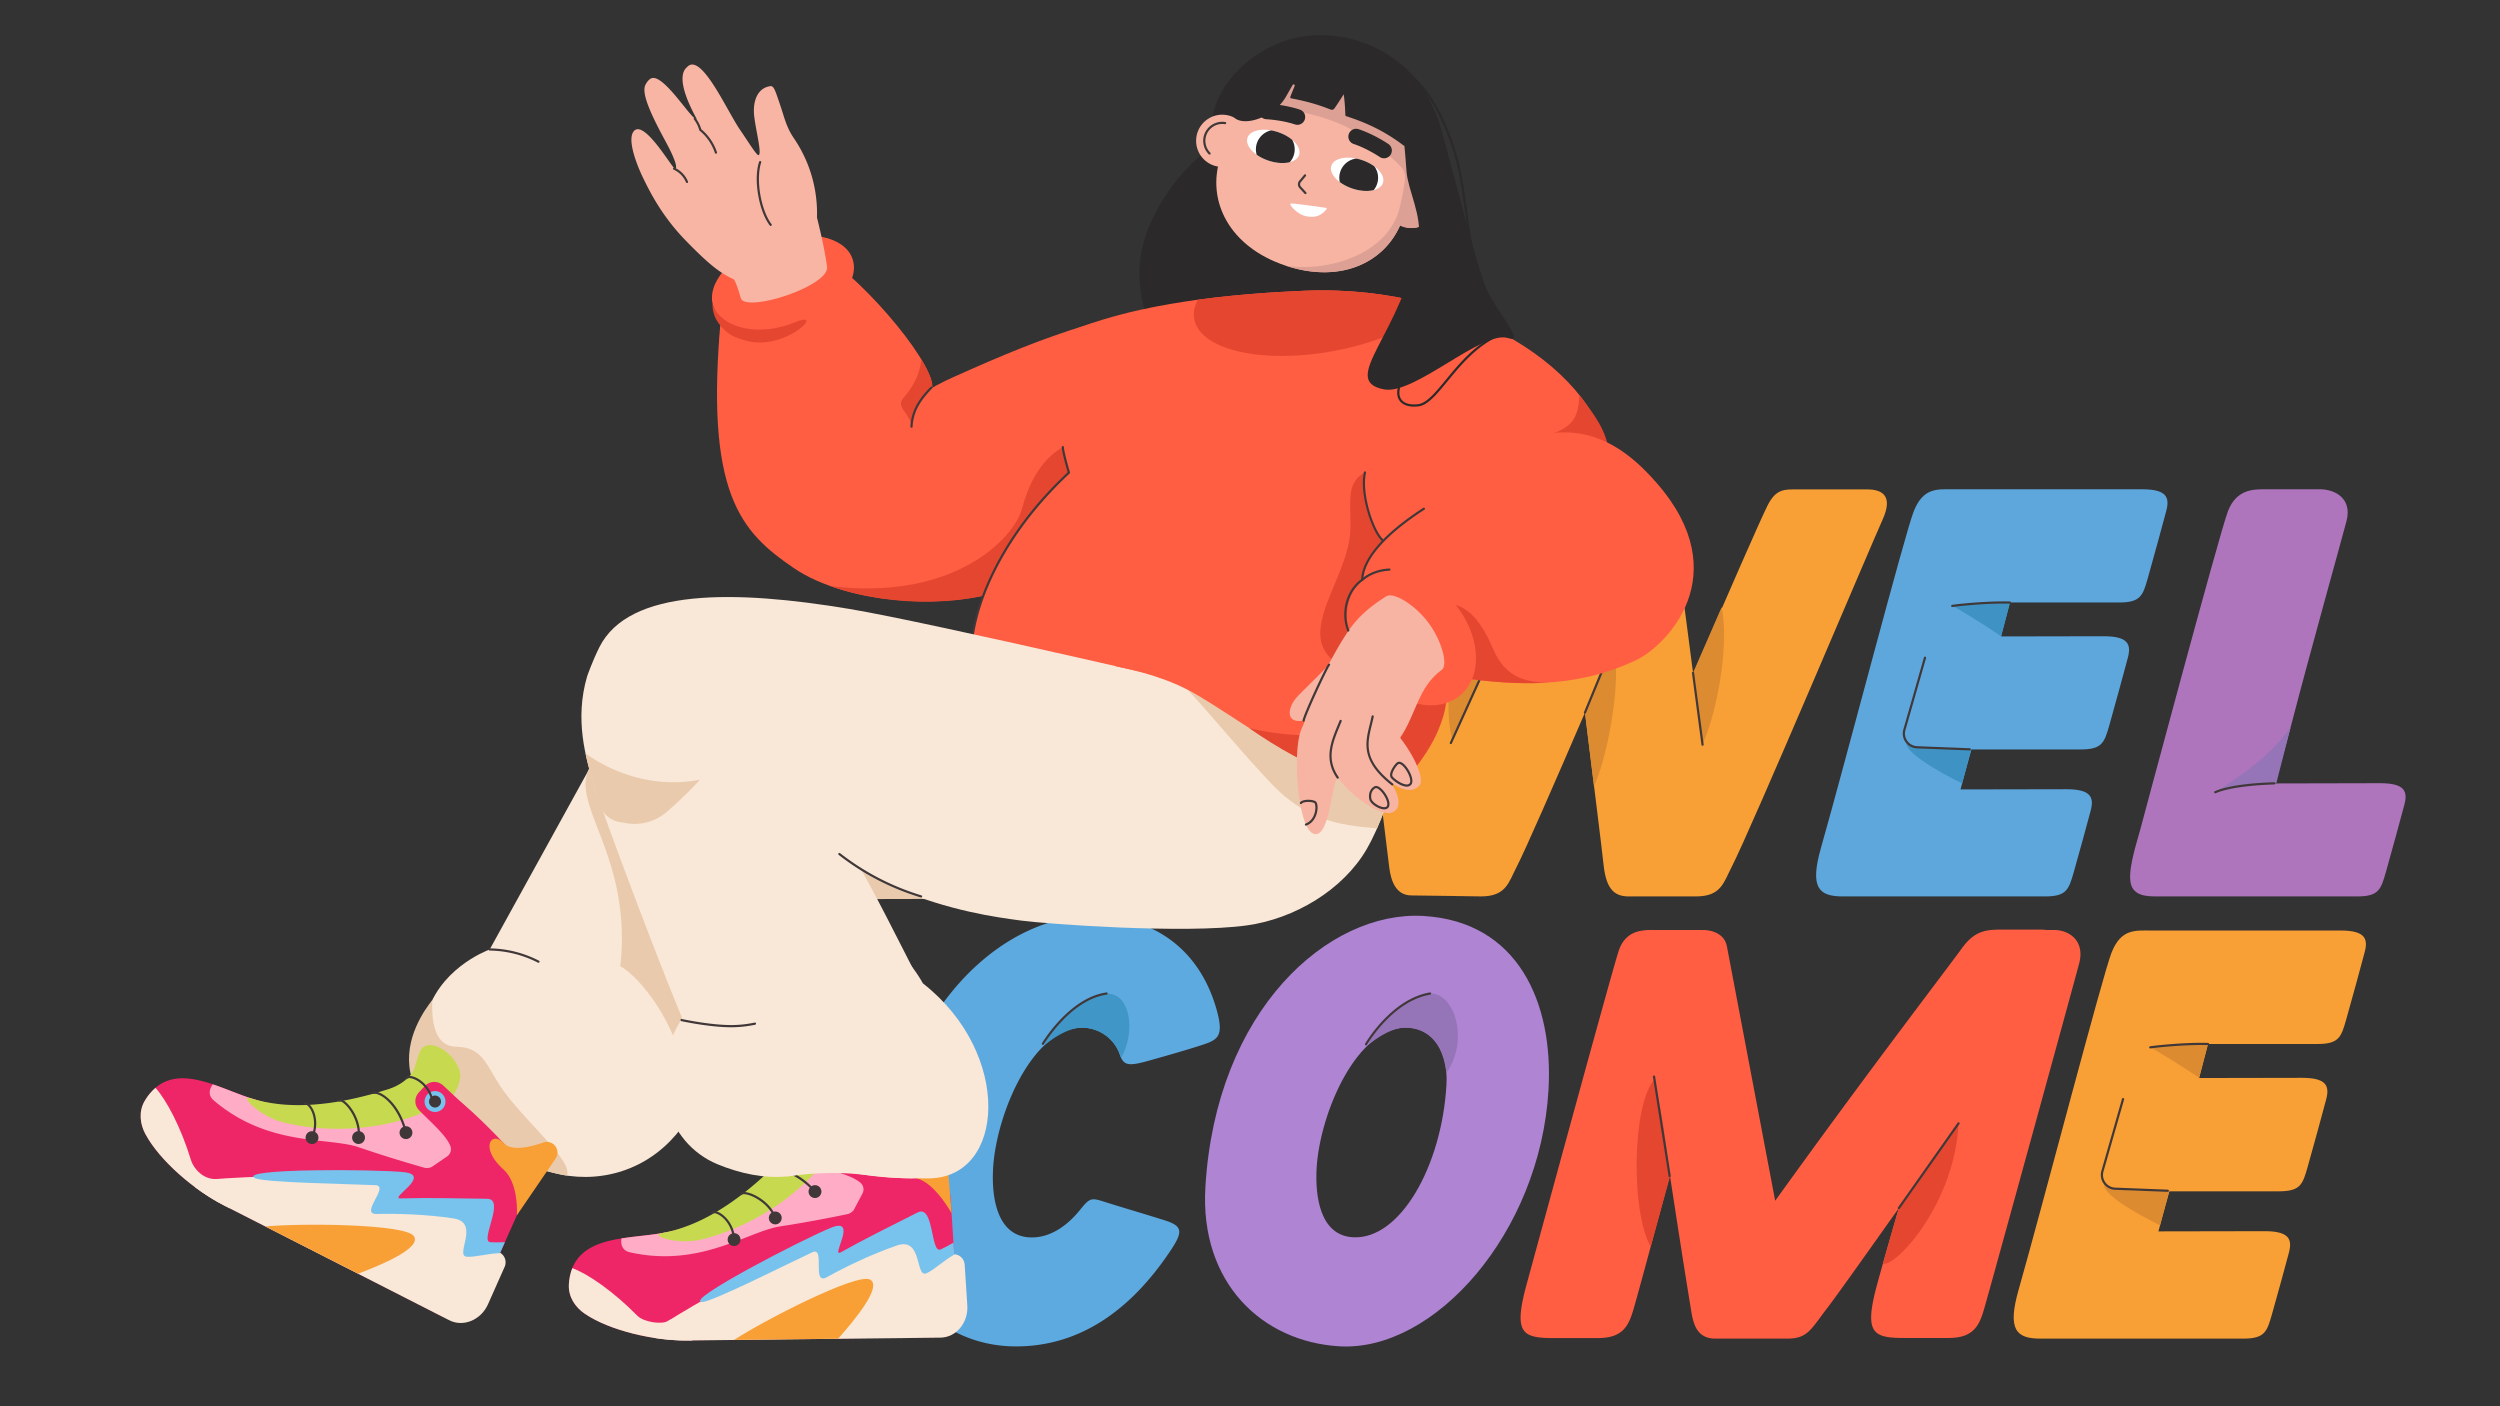 <svg xmlns="http://www.w3.org/2000/svg" viewBox="0 0 1920 1080" width="1920" height="1080"><rect x="0" y="0" width="1920" height="1080" fill="#333333" stroke="none"/><g transform="translate(677.0 375.0) rotate(0.0 585.0 329.5) scale(1.001 1.001)"><svg width="1169.313" height="658.453" viewBox="0 0 1169.313 658.453"><path d="M415.755 328.132c-72.693-4.24-159.325 71.944-167.282 208.267-4.263 73.125 43.386 118.438 102.951 121.912 72.693 4.238 153.916-87.018 160.311-196.704 3.909-66.843-23.285-129.235-95.98-133.475zm-54.09 246.509c-25.659-1.494-29.036-32.34-27.825-53.102 2.479-42.517 31.42-109.971 70.523-107.69 18.693 1.089 30.604 17.597 29.065 43.989-3.629 62.301-35.601 118.912-71.763 116.803z" fill="#ae84d3"/><path d="M373.001 427.431c4.055-13.133 31.576-40.666 49.213-39.774s28.595 35.891 11.177 60.889c-3.631-31.588-23.01-34.317-30.409-34.751-13.509-.79-29.981 13.636-29.981 13.636z" fill="#9574b7"/><path d="M1119.321 339.296H973.937c-12.014 0-22.828-1.438-30.14 16.768-6.786 16.89-53.003 194.313-71.381 258.886-8.639 30.35-2.137 37.453 16.655 37.453h155.773c16.426 0 18.157-5.388 21.902-18.512 4.641-16.26 10.301-37.121 13.051-47.406 2.829-10.574-.103-16.514-18.649-16.514-22.997 0-74.888.155-81.458.155 1.583-6.246 5.012-18.59 8.349-30.745h84.182c16.426 0 18.158-5.388 21.902-18.51 4.639-16.262 11.529-41.755 14.272-52.04 2.829-10.574-.101-16.516-18.649-16.516-2.067 0-75.659.149-78.866.153 2.309-8.838 4.618-17.645 6.838-26.106h84.063c16.426 0 18.157-5.388 21.902-18.512 4.639-16.26 11.529-41.755 14.272-52.04 2.844-10.574-.086-16.514-18.634-16.514z" fill="#f8a036"/><path d="M1017.727 426.362c-17.731.909-33.67.947-44.268 2.588 16.017 8.83 37.469 23.365 37.469 23.365 5.927-22.633 6.799-25.953 6.799-25.953zm-29.536 112.41-7.273 26.721s-47.544-22.819-42.561-32.568c1.792 8.106 49.834 5.847 49.834 5.847z" fill="#dd8b31"/><path d="M113.449 574.714c-25.657-1.497-29.036-32.342-27.825-53.102 2.481-42.517 31.423-109.971 70.523-107.692a30.392 30.392 0 0 1 26.601 20.399c3.018 8.83 6.788 9.235 22.865 4.702 13.353-3.757 26.446-7.451 39.575-11.668 12.449-3.988 17.377-6.46 12.474-25.239-10.648-40.777-40.074-70.991-90.114-73.91C94.855 323.965 8.223 400.147.266 536.472c-4.265 73.123 43.283 121.91 102.949 121.91 48.463 0 88.086-27.252 119.328-74.721 8.847-13.443 8.255-17.744-5.331-22.038-14.296-4.527-28.499-8.637-43.067-13.2-12.952-4.057-13.567-5.084-21.713 5.071-9.739 12.144-23.315 22.133-38.983 21.22z" fill="#5daae0"/><path d="M124.785 427.504c4.057-13.135 31.578-40.668 49.213-39.776s20.664 30.564 9.812 49.267a31.406 31.406 0 0 0-29.044-23.13c-13.509-.787-29.981 13.639-29.981 13.639z" fill="#3f96c7"/><path d="M899.59 338.878h-6.049a26.472 26.472 0 0 0-3.763-.273H862.52c-13.189 0-22.727-.573-33.412 14.063-13.828 18.949-72.972 95.919-143.453 193.975l-37.056-195.249-.015-.078v-.025c-1.845-9-10.354-12.413-18.959-12.413h-36.441c-8.761 0-22.574-.42-27.915 16.974-6.769 22.001-50.885 183.72-70.275 254.707-10.297 37.694-3.644 41.426 20.586 41.426h34.12c19.438 0 23.678-9.827 27.376-22.555 4.219-14.516 20.796-76.076 27.791-102.451 0 0 10.043 66.01 15.826 100.866 1.614 9.726 2.886 24.557 19.018 24.557h55.425c15.574 0 18.067-7.411 30.495-23.495 5.577-7.216 27.928-38.536 54.884-76.639-6.471 22.211-12.258 42.461-16.56 58.215-10.297 37.694-3.644 41.426 20.586 41.426h34.122c19.438 0 23.678-9.825 27.376-22.555 4.884-16.806 69.744-252.893 72.873-264.939 4.508-17.393-7.827-25.537-19.322-25.537z" fill="#ff5e43"/><path d="M826.34 487.249c-2.938 61.691-48.018 110.278-58.095 107.738l12.262-42.725s28.931-42.88 45.833-65.013zm-221.645 41.864-14.558 52.743c-15.322-26.559-14.272-108.324 2.651-128.032 8.003 30.728 11.907 75.289 11.907 75.289z" fill="#e54630"/><path d="M967.137.76H822.094c-11.986 0-22.774-1.434-30.069 16.729-6.77 16.85-52.879 193.858-71.214 258.279-8.619 30.279-2.132 37.365 16.616 37.365h155.408c16.387 0 18.115-5.375 21.851-18.469 4.63-16.222 10.277-37.034 13.02-47.295 2.823-10.549-.103-16.475-18.605-16.475-22.944 0-74.713.155-81.267.155 1.579-6.232 5-18.546 8.33-30.673h83.985c16.387 0 18.115-5.375 21.851-18.467 4.628-16.224 11.502-41.658 14.239-51.918 2.823-10.549-.1-16.477-18.605-16.477-2.062 0-75.481.149-78.681.153 2.303-8.818 4.607-17.604 6.822-26.045h83.866c16.387 0 18.115-5.375 21.851-18.469 4.628-16.222 11.502-41.658 14.239-51.918C988.565 6.686 985.642.76 967.137.76z" fill="#5da7dd"/><path d="M865.781 87.622c-17.69.907-33.592.944-44.164 2.582 15.979 8.809 37.382 23.31 37.382 23.31 5.912-22.579 6.782-25.892 6.782-25.892zm-29.467 112.147-7.256 26.658s-47.433-22.766-42.462-32.492c1.789 8.088 49.718 5.834 49.718 5.834z" fill="#3f93c4"/><path d="M965.787 261.741c-10.924 37.421-13.075 51.392 11.098 51.392h155.411c16.387 0 18.115-5.375 21.851-18.469 4.628-16.222 11.502-41.658 14.239-51.918 2.823-10.549-.1-16.475-18.605-16.475-22.944 0-73.829.182-80.385.182 2.594-10.242 8.943-32.289 12.895-47.548 12.83-49.541 38.598-141.812 41.72-153.832 4.506-17.346-8.929-24.315-20.4-24.315h-42.056c-8.74 0-21.945-.178-28.499 16.752s-67.269 244.231-67.269 244.231z" fill="#ae75bc"/><path d="m1081.031 183.719-10.939 42.734s-32.846 2.469-46.775 6.734c26.493-16.928 41.945-28.654 57.714-49.468z" fill="#9574b7"/><path d="M756.201.867h-53.459c-9.632 0-16.387-.756-22.948 12.354-6.06 12.112-29.898 66.911-57.048 129.269-7.618-59.615-14.93-111.695-17.246-128.216C603.253-1.747 589.768.06 581.028.06h-39.214c-13.169 0-16.446 3.468-20.986 13.161-5.911 12.618-32.735 70.102-61.982 134.672-7.609-60.346-14.819-113.274-17.303-130.092C438.89-.163 422.425.867 413.693.867h-38.475c-11.471 0-20.297 5.616-18.253 23.421 1.91 16.618 27.025 220.129 32.553 266.341 1.313 10.975 5.346 21.746 17.039 21.746 5.987 0 51.721.756 53.348.756 19.392 0 21.225-10.763 27.312-22.502 6.552-12.629 29.041-64.076 52.483-118.5 6.14 49.893 12.206 97.749 14.367 117.38s9.502 23.718 19.673 23.622c9.381-.088 29.073 0 51.156 0 19.392 0 21.222-10.763 27.312-22.502C666.866 262.376 760.931 39.6 767.954 24.288 776.527 5.593 767.661.867 756.201.867z" fill="#f8a036"/><path d="m459.016 146.575-21.359 45.475c-8.74-35.505 5.735-86.649 13.785-102.199 4.715 35.526 7.574 56.724 7.574 56.724zm163.61-4.951 21.966-50.423c6.81 33.904-6.454 88.868-14.482 104.429-4.772-35.52-7.484-54.006-7.484-54.006zm-82.942 29.437 22.081-51.478c6.766 33.922-7.096 93.276-15.146 108.826-4.841-38.238-6.935-57.348-6.935-57.348z" fill="#dd8b31"/><g fill="#403838"><path d="M123.796 427.067a.85.85 0 0 1-.706-1.322l.156-.246c2.443-3.864 7.659-11.48 15.146-19.079 11.179-11.344 22.674-17.947 34.166-19.626a.85.85 0 0 1 .246 1.682c-11.118 1.624-22.288 8.063-33.201 19.137-7.376 7.485-12.514 14.988-14.92 18.794l-.18.28a.844.844 0 0 1-.707.38zm247.958.379a.85.85 0 0 1-.759-1.231c.169-.338 19.879-34.316 49.753-39.418a.851.851 0 0 1 .287 1.676c-29.103 4.97-48.354 38.172-48.521 38.503a.847.847 0 0 1-.76.47zm232.94 101.031a.852.852 0 0 1-.839-.718l-12.014-76.273a.85.85 0 0 1 .708-.972.86.86 0 0 1 .972.708l12.014 76.273a.85.85 0 0 1-.841.982zm175.821 24.642a.85.85 0 0 1-.693-1.34l45.825-65.02a.85.85 0 1 1 1.389.98l-45.825 65.02a.852.852 0 0 1-.696.36zm206.336-13.315-.034-.001-40.366-1.563a11.348 11.348 0 0 1-8.8-4.71 11.35 11.35 0 0 1-1.728-9.83l15.814-55.275a.85.85 0 0 1 1.635.468l-15.814 55.275a9.65 9.65 0 0 0 1.47 8.365 9.653 9.653 0 0 0 7.489 4.008l40.366 1.563a.85.85 0 0 1-.032 1.7zM973.458 429.8a.85.85 0 0 1-.159-1.685c2.13-.408 25.893-3.142 44.452-2.603a.85.85 0 0 1 .825.874c-.015.469-.397.863-.874.825-18.434-.532-41.978 2.169-44.083 2.573a.814.814 0 0 1-.161.016zM834.904 201.133l-.034-.001-40.366-1.563a11.348 11.348 0 0 1-8.8-4.71 11.35 11.35 0 0 1-1.728-9.83l15.814-55.275a.85.85 0 0 1 1.635.468l-15.814 55.275a9.65 9.65 0 0 0 1.47 8.365 9.653 9.653 0 0 0 7.489 4.008l40.366 1.563a.85.85 0 0 1-.032 1.7zM821.512 91.129a.85.85 0 0 1-.159-1.685c2.13-.407 25.892-3.143 44.452-2.603a.85.85 0 0 1 .825.874.84.84 0 0 1-.874.825c-18.437-.532-41.977 2.17-44.083 2.573a.821.821 0 0 1-.161.016zm201.805 142.908a.85.85 0 0 1-.346-1.627c4.893-2.182 17.326-5.977 45.642-6.875.515-.021.862.354.877.823s-.354.861-.822.876c-28.025.889-40.226 4.597-45.003 6.728a.83.83 0 0 1-.348.075zm-393.374-36.485a.85.85 0 0 1-.842-.738l-7.318-55.077a.851.851 0 0 1 1.685-.224l7.318 55.077a.851.851 0 0 1-.843.962zm-90.242-24.573a.849.849 0 0 1-.786-1.173l22.917-55.702a.85.85 0 1 1 1.572.646l-22.917 55.702a.848.848 0 0 1-.786.527zm-102.894 23.309a.848.848 0 0 1-.773-1.201l22.208-48.864a.85.85 0 1 1 1.547.703l-22.208 48.864a.85.85 0 0 1-.774.498z"/></g></svg></g><g transform="translate(108.0 27.0) rotate(0.0 596.5 501.5) scale(0.998 0.998)"><svg width="1195.18" height="1004.511" viewBox="0 0 1195.18 1004.511"><clipPath id="a"><ellipse cx="936.052" cy="107.255" rx="11.575" ry="20.926" transform="matrix(.316 -.949 .949 .316 538.586 961.491)"/></clipPath><clipPath id="b"><ellipse cx="871.511" cy="85.766" rx="11.575" ry="20.926" transform="matrix(.316 -.949 .949 .316 514.822 885.554)"/></clipPath><path d="M333.521 945.939a31.712 31.712 0 0 0-1.343 2.879c-1.362 4.07-2.267 8.583-2.464 12.845-.438 9.468 4.873 17.264 12.124 22.192 19.215 13.058 53.212 20.8 78.855 20.499 62.418-.732 124.702-1.656 187.12-2.388 12.047-.141 21.667-11.106 20.815-24.358l-5.297-82.474a32.297 32.297 0 0 0-22.017-28.57s-83.144-32.139-93.026-14.984c-42.236 49.769-79.888 65.549-107.372 70.314-24.315 4.216-55.963 2.461-67.395 24.045z" fill="#ee2667"/><path d="m618.946 844.134 5.124 62.512s-12.062-22.157-25.615-26.52c-4.994-1.608-18.344-5.45-21.801-6.608-12.676-4.245-6.455-18.148 3.265-14.622 8.429 3.057 22.871-7.332 25.368-16.143 1.075-3.792 5.116-5.906 8.864-4.685a6.979 6.979 0 0 1 4.795 6.066z" fill="#f8a036"/><path d="M554.177 883.342c-8.778-8-32.416-10.798-48.465-19.934-41.723 48.601-77.586 53.768-104.795 58.486-9.711 1.684-20.59 2.418-30.885 4.064-.58 3.842.011 9.21 6.454 10.665 54.009 12.201 90.955-16.123 115.607-19.902 22.487-3.448 43.683-7.749 51.545-9.393a8.638 8.638 0 0 0 5.17-3.307l6.655-12.549c1.43-2.694.968-6.075-1.286-8.13z" fill="#ffadc7"/><path d="M510.782 824.975c-1.449 15.833-14.882 37.015-19.123 41.331-25.678 26.127-48.665 41.154-68.483 49.133-7.938 3.196-15.368 5.261-22.259 6.456-9.853 1.708 12.171 9.586 31.379 4.72 7.585-1.922 15.347-4.396 23.035-7.582 56.61-23.462 82.977-64.605 86.754-81.31 3.348-14.805-29.703-30.228-31.303-12.748z" fill="#c7d94f"/><path d="M424.729 997.559c-.3-6.92-10.669-13.426-18.835-8.094-4.439 2.898-18.566 1.146-23.757-4.126-18.125-18.409-37.87-32.159-49.944-36.515-1.691 4.151-2.483 8.503-2.679 12.764-.438 9.468 5.005 17.405 12.257 22.333 19.215 13.058 53.317 20.882 78.96 20.581l3.957-.046c.16-2.111.149-4.411.041-6.897z" fill="#f9e7d7"/><path d="M420.73 1004.503c62.417-.732 132.377-1.465 194.794-2.197 12.047-.141 21.497-11.446 20.645-24.698l-2.025-31.535c-.345-5.378-5.545-9.093-10.737-7.652-7.215 2.002-15.368 3.979-18.748 5.247-9.272 3.477-4.636-17.384-12.169-22.02s-56.789 22.6-61.425 25.711-1.738-18.178-11.01-15.99c-9.272 2.187-53.892 24.469-67.8 31.423s-40.508 22.89-48.195 27.839c-4 2.576-7.044 6.855-9.36 11.826 9.029 1.427 17.95 2.14 26.03 2.046z" fill="#f9e7d7"/><path d="M536.703 1003.142c12.318-13.859 34.605-40.512 24.495-45.567-10.271-5.135-81.819 31.573-104.515 46.506l80.02-.939z" fill="#f8a036"/><path d="M625.52 929.22c-4.215 2.432-7.888 4.42-9.996 5.269-7.676 3.093-4.879-34.883-17.529-28.533-24.465 12.28-41.173 20.646-59.173 30.667-8.273 4.606 13.597-27.27-7.178-19.033-21.141 8.382-115.251 57.146-99.348 57.257 7.391.052 69.514-31.243 84.571-38.224 10.431-4.836-.869 25.965 11.3 19.112s33.9-17.545 53.892-24.368 13.78 25.37 22.767 21.369c5.856-2.607 13.171-9.784 21.286-14.304l-.592-9.212z" fill="#77c3ed"/><path d="m565.432 865.206-1.81 6.57c-1.456 5.282-6.917 8.384-12.2 6.929l-31.151-8.583c-5.282-1.455-8.384-6.917-6.929-12.2l1.81-6.57c1.455-5.282 6.917-8.384 12.2-6.929l31.151 8.583c5.282 1.456 8.384 6.918 6.929 12.2z" fill="#ee2667"/><circle cx="527.643" cy="858.329" fill="#77c3ed" r="8.062"/><g fill="#403838"><circle cx="518.95" cy="889.911" r="4.963"/><circle cx="488.383" cy="910.202" r="4.963"/><circle cx="456.682" cy="926.862" r="4.963"/><path d="M518.951 890.761a.847.847 0 0 1-.635-.285c-10.576-11.892-22.067-16.433-29.295-16.718-2.67-.106-4.809.365-5.736 1.256a.85.85 0 1 1-1.178-1.226c1.272-1.222 3.821-1.852 6.981-1.728 3.677.145 16.742 1.819 30.497 17.287a.85.85 0 0 1-.634 1.414zm-30.569 20.291a.85.85 0 0 1-.802-.567c-3.604-10.205-15.246-17.38-21.916-18.439-1.772-.282-2.693-.009-2.938.311a.85.85 0 1 1-1.349-1.035c.752-.978 2.33-1.307 4.555-.955 7.261 1.153 19.381 8.589 23.253 19.552a.85.85 0 0 1-.803 1.133zm-31.701 16.661a.85.85 0 0 1-.848-.809c-.479-9.804-6.395-17.008-11.688-19.552-2.021-.971-3.304-.906-3.832-.525a.851.851 0 0 1-.997-1.378c1.234-.892 3.21-.76 5.565.371 5.731 2.755 12.135 10.503 12.647 21.001a.85.85 0 0 1-.808.891l-.039.001zm69.093-68.054a.848.848 0 0 1-.652-.305c-6.29-7.535-15.354-9.72-21.109-8.561-2.196.442-3.184 1.266-3.375 1.89a.85.85 0 0 1-1.624-.5c.447-1.456 2.104-2.541 4.664-3.057 6.24-1.256 16.014 1.069 22.75 9.138a.85.85 0 0 1-.654 1.395z"/><circle cx="527.643" cy="858.329" r="4.622"/></g><path d="M794.9 114.709c-23.497 32.013-33.954 63.527-19.977 104.518 15.15 44.431 217.738 40.928 221.559 10.396s2.169-24.76 5.364-53.694-143.438-114.31-143.438-114.31-42.529 24.509-63.508 53.09z" fill="#2b2929"/><path d="M789.399 259.258c18.567 34.153-20.317 106.759-87.893 143.496s-142.82 25.692-161.387-8.461 14.389-99.309 84.566-130.795c40.026-17.959 66.567-29.02 103.763-40.625 45.309-14.136 47.894 12.368 60.951 36.385z" fill="#ff5e43"/><path d="M608.457 273.638c-40.576 85.477-6.826 107.853-46.709 114.738-39.883 6.884-99.973-59.61-114.78-135.207-10.474-53.475 36.801-110.117 75.916-85.72 35.76 22.302 92.871 90.814 85.573 106.189z" fill="#ff5e43"/><path d="M601.11 280.043c42.47 47.363 114.039 124.107 77.486 141.483-47.594 22.626-133.384 17.793-176.259-11.638-39.816-27.331-68.775-56.005-55.544-194.866 3.84-40.289 111.848 17.659 154.317 65.021z" fill="#ff5e43"/><path d="M645.638 307.212c-4.427 69.551 100.304 132.829 233.924 141.335s245.529-40.982 249.957-110.533S1029.3 191.101 895.595 196.679c-154.04 6.426-245.529 40.982-249.957 110.533z" fill="#ff5e43"/><path d="M707.272 342.328c2.456-2.501 4.846-4.522 7.074-5.666l-.159-.563c-4.566-15.765-4.298-17.919-4.52-19.088-19.284 11.099-27.261 32.142-31.598 47.91-6.002 21.822-51.642 70.795-147.267 59.035 49.159 17.438 110.494 15.303 147.795-2.43 5.747-2.731 28.675-79.198 28.675-79.198zm-98.817-70.593c-6.776 6.335-15.349 18.377-15.222 29.562-1.005-10.658-12.731-14.816-6.234-22.121 6.538-7.351 12.367-16.792 13.845-29.571 5.46 8.96 10.487 19.718 7.611 22.13z" fill="#e54630"/><ellipse cx="914.053" cy="466.181" fill="#ff5e43" rx="93.359" ry="124.191"/><path d="M642.558 489.647c-10.053-13.58 1.842-89.68 71.788-152.985 11.681-10.572 135.379-42.429 179.536 7.733s.529 227.535-20.888 226.897c-21.417-.639-42.041-64.552-130.882-77.809s-89.643 9.552-99.554-3.836z" fill="#ff5e43"/><circle cx="1031.997" cy="352.776" fill="#ff5e43" r="91.261"/><path d="M1088.939 305.714c16.547-6.455 17.562-16.85 18.189-28.818 10.621 14.003 20.641 26.796 22.416 42.218-16.162-6.384-34.858-9.396-55.509-7.132a330.222 330.222 0 0 1 14.904-6.268zM930.94 380.261c.584-20.602-3.687-35.929 11.236-43.734 0 0-3.544 34.538 14.431 52.833-18.45 25.253-21.486 33.453-6.975 63.718.824 1.719 1.666 3.4 2.52 5.056-6.93-2.775-24.662 31.042-34.478 22.971-27.936-22.968 12.217-63.842 13.266-100.844z" fill="#e54630"/><path d="M642.559 490.497a.85.85 0 0 1-.675-.332c-7.036-9.14-2.743-35.764 5.135-57.34 8.714-23.868 27.367-60.034 66.747-96.785a.851.851 0 0 1 1.16 1.244c-39.135 36.521-57.66 72.431-66.311 96.125-7.529 20.623-11.975 47.159-5.384 55.72a.85.85 0 0 1-.672 1.368z" fill="#403838"/><path d="M714.187 336.95a.85.85 0 0 1-.816-.614c-4.639-16.015-4.573-19.091-4.551-19.389a.86.86 0 0 1 .912-.783.85.85 0 0 1 .784.895c-.004.159-.016 3.256 4.487 18.804a.85.85 0 0 1-.816 1.087zm242.419 53.261a.845.845 0 0 1-.491-.157c-3.956-2.812-8.619-11.712-11.88-22.677-3.569-12-4.622-23.312-2.889-31.036a.85.85 0 1 1 1.659.372c-3.734 16.645 6.564 46.604 14.095 51.955a.848.848 0 0 1-.494 1.543z" fill="#403838"/><path d="m795.886 660.285-239.934-1.249-125.034 155.257c-1.551 4.42-17.35 47.089-62.613 60.538-33.888 10.069-71.152-.144-96.405-26.284l-17.85-8.347c-6.425-4.252-19.699-14.302-28.431-32.346-2.721-5.623-12.451-26.504-6.26-51.475 9.198-37.099 45.651-51.427 49.257-52.776l130.985-237.517 339.307 27.587z" fill="#f9e7d7"/><path d="m531.554 593.286 74.541 71.422-49.912.118-22.236 26.945zM328.43 874.831c-.503-13.093-36.127-42.265-51.991-66.583-8.796-13.483-12.221-24.496-24.24-28.413-7.413-2.416-12.036-.159-17.592-3.518-9.338-5.646-10.716-20.75-10.159-33.772-5.204 6.507-22.416 29.669-16.815 56.055 4.747 22.363 23.302 34.895 44.566 49.257 20.813 14.057 42.333 20.976 53.949 24.629 9.014 2.834 22.298 5.44 22.304 5.193.017-.758.021-1.73-.022-2.848zm36.937-326.038c-11.61 3.999-16.772 9.818-19.345 14.074-13.529 22.386 14.372 51.586 22.283 104.379 3.104 20.716 2.088 38.108.827 49.257 9.308 4.846 30.241 25.878 43.295 59.813 3.617 9.404 8.062 22.721 19.765 30.493l45.149-70.018-111.974-187.998z" fill="#eacaac"/><path clip-rule="evenodd" d="M545.741 849.734c-24.834 36.184-67.774 33.21-101.77 19.164-39.891-16.483-54.071-67.106-29.262-109.098 22.323-37.785 74.299-45.384 110.483-20.55 36.183 24.835 45.384 74.3 20.549 110.484z" fill="#f9e7d7" fill-rule="evenodd"/><path clip-rule="evenodd" d="M965.49 558.419c0 20.457-12.906 52.269-21.798 67.654-18.433 31.892-55.87 53.935-92.356 59.001-48.242 6.697-153.996-1.113-173.365-3.66-20.451-2.689-55.574-7.554-97.39-25.176-9.859-4.155-19.245-10.184-27.224-15.594 9.566 13.979 49.307 95.632 68.432 130.53 20.174 36.814-202.275.639-200.694-4.693-14.465-31.96-65.052-165.481-72.728-191.167-5.674-18.99-14.6-48.551-4.743-81.964 0 0 4.071-11.751 9.434-22.415 22.844-45.419 104.031-44.136 192.521-29.364 62.824 10.487 298.881 65.721 298.881 65.721s121.03 30.67 121.03 51.127z" fill="#f9e7d7" fill-rule="evenodd"/><path d="M600.598 663.645a.857.857 0 0 1-.248-.037c-19.003-5.799-36.863-14.356-53.087-25.433a193.749 193.749 0 0 1-10.055-7.353c-.37-.289-.436-.823-.146-1.193s.822-.437 1.193-.146a191.344 191.344 0 0 0 9.967 7.287c16.081 10.98 33.786 19.462 52.624 25.211a.849.849 0 0 1 .564 1.061.849.849 0 0 1-.812.603z" fill="#403838"/><path d="M342.336 552.626c8.394 6.297 25.218 16.144 47.08 20.342 17.315 3.325 31.897 1.743 41.048 0a315.907 315.907 0 0 1-25.637 24.776c-8.557 7.383-19.937 10.599-31.074 8.678l-.17-.029-5.097-.879a19.334 19.334 0 0 1-15.291-13.69l-.024-.084c-2.656-9.202-2.546-9.21-3.407-11.722a218.05 218.05 0 0 1-7.428-27.392z" fill="#eacaac"/><path d="M306.146 713.835a.843.843 0 0 1-.387-.094c-7.739-3.964-15.943-6.698-24.383-8.128a83.657 83.657 0 0 0-12.771-1.161c-.47-.007-.845-.393-.838-.862s.415-.854.861-.838c4.361.061 8.746.459 13.03 1.185 8.612 1.458 16.98 4.248 24.875 8.291a.85.85 0 0 1-.387 1.607z" fill="#403838"/><path clip-rule="evenodd" d="M951.493 610.436c7.153-16.211 13.996-37.122 13.996-52.018 0-20.457-121.029-51.126-121.029-51.126s-17.962-4.203-45.29-10.509c22.019 22.388 65.534 76.536 82.153 89.677 20.376 16.112 36.943 21.297 70.17 23.976z" fill="#eacaac" fill-rule="evenodd"/><path clip-rule="evenodd" d="M601.99 729.675c69.355 54.22 63.542 150.088 4.165 150.088-45.721 0-94.611-1.253-126.52-54.147-31.909-52.893-24.734-115.705 16.025-140.294s87.443 10.349 106.33 44.353z" fill="#f9e7d7" fill-rule="evenodd"/><path clip-rule="evenodd" d="M497.65 878.22c49.135-6.687 63.038 1.543 95.841 1.543 29.896 0-11.419-72.961-11.419-72.961l-105.946 27.34z" fill="#f9e7d7" fill-rule="evenodd"/><path d="M454.432 763.47c-15.99 0-36.035-4.215-38.291-4.701-.45-.097-.768-.54-.684-.992s.486-.761.94-.69c.016.002.086.017.101.021 2.264.487 22.56 4.727 38.465 4.661 5.805-.035 11.727-.676 17.601-1.905a.85.85 0 1 1 .348 1.664c-5.985 1.251-12.021 1.905-17.938 1.941l-.542.001z" fill="#403838"/><path d="M997.023 208.836c-30.557-9.005-64.903-13.681-101.428-12.157-29.75 1.241-57.155 3.536-82.062 6.925-2.628 5.018-3.632 10.057-2.718 14.935 4.459 23.811 52.623 34.77 107.576 24.478 34.129-6.391 62.834-19.478 78.632-34.181z" fill="#e54630"/><path d="m992.599 51.543-.013-.024c-9.785-20.693-28.775-38.097-53.692-46.45-22.686-7.606-46.049-6.433-65.271 2.046-37.953 16.742-51.039 49.784-48.61 62.49 3.716 19.436-9.222 62.36 24.18 72.669 9.109 3.744 85.935 31.061 85.935 31.061 18.314 5.723 43.571 5.523 62.693 3.946 1.443-.119 3.012-.317 4.025-1.351s1.179-2.605 1.284-4.049c2.577-35.597 8.802-83.119-10.531-120.338z" fill="#2b2929"/><ellipse cx="910.748" cy="90.201" fill="#2b2929" rx="88.055" ry="85.444" transform="matrix(.318 -.948 .948 .318 535.727 925.041)"/><circle cx="977.715" cy="128.343" fill="#f7b4a3" transform="matrix(.647 -.763 .763 .647 247.647 791.214)" r="20.104"/><path clip-rule="evenodd" d="m908.114 32.563 38.694 12.973c28.049 9.403 43.164 39.764 33.761 67.813l-2.027 6.046c-8.284 24.709-35.031 38.025-59.74 29.741l-50.786-17.027c-22.658-7.597-36.061-30.932-31.208-54.332.382-1.83.872-3.636 1.467-5.408l2.027-6.046c9.402-28.048 39.763-43.163 67.812-33.76-.001 0-.001 0 0 0z" fill="#f7b4a3" fill-rule="evenodd"/><path clip-rule="evenodd" d="M881.336 177.453c-43.592-14.414-61.356-50.058-50.412-83.161s51.263-49.541 90.05-36.716 61.356 50.057 50.412 83.16-46.458 51.13-90.05 36.717z" fill="#f7b4a3" fill-rule="evenodd"/><circle cx="832.338" cy="81.301" fill="#f7b4a3" r="20.104"/><path clip-rule="evenodd" d="M855.491 36.804c-11.548 14.951 2.695 25.138 2.917 24.815 10.231-12.925 60.37 3.34 71.517 10.014 17.801 10.658 39.102 25.666 44.222 35.208s9.929-14.864 5.236-30.586c-7.853-26.306-112.344-54.402-123.892-39.451z" fill="#dda094" fill-rule="evenodd"/><path d="M956.867 94.762a5.968 5.968 0 0 1-3.375-1.044c-.211-.143-9.727-6.553-19.936-9.952a6 6 0 1 1 3.791-11.385c11.9 3.963 22.463 11.122 22.907 11.425a6 6 0 0 1-3.387 10.956zM890.176 69a5.968 5.968 0 0 1-1.896-.309c-10.272-3.42-21.81-3.98-21.925-3.985a6.004 6.004 0 0 1-5.724-6.263c.148-3.309 2.939-5.855 6.257-5.726.536.023 13.281.625 25.183 4.587a6 6 0 0 1 3.797 7.588A6 6 0 0 1 890.176 69z" fill="#2b2929"/><path clip-rule="evenodd" d="M988.089 111.122a20.01 20.01 0 0 0-6.2-2.429 53.256 53.256 0 0 0 1.447-13.49c-.335-15.955-25.594-6.377-13.837 5.56 2.514 2.553 3.969 5.827 3.366 10.796-.838 6.908-2.23 14.191-4.184 21.865-8.403 32.998-50.701 48.943-86.86 44.18 40.754 13.268 74.372-1.835 87.326-31.073 9.216 4.355 20.416 1.105 25.789-7.814 5.729-9.511 2.664-21.865-6.847-27.595z" fill="#dda094" fill-rule="evenodd"/><ellipse clip-rule="evenodd" cx="936.052" cy="107.255" fill="#fff" fill-rule="evenodd" rx="11.575" ry="20.926" transform="matrix(.316 -.949 .949 .316 538.586 961.491)"/><ellipse clip-rule="evenodd" cx="871.511" cy="85.766" fill="#fff" fill-rule="evenodd" rx="11.575" ry="20.926" transform="matrix(.316 -.949 .949 .316 514.822 885.554)"/><path clip-rule="evenodd" d="M880.524 48.72c1.949-3.087 3.944-7.018 6.07-10.422.538-.862 1.86-.204 1.492.744-1.172 3.018-2.522 6.234-3.386 8.484a.803.803 0 0 0 .606 1.071c10.999 2.117 20.117 4.519 30.444 8.66a2.45 2.45 0 0 0 2.94-.883c2.595-3.806 4.253-6.338 7.138-10.869.753 5.744 1.017 9.586 1.272 16.075a.846.846 0 0 0 .584.769c16.565 5.27 30.52 12.123 44.286 22.616.392.299.96.19 1.199-.241 4.338-7.787 8.437-17.329 6.943-26.01-.906-5.266-2.443-7.823-5.66-12.089-14.591-19.351-38.995-28.69-62.815-33.157-14.424-2.704-30.055-3.811-43.109 2.895-14.409 7.402-32.093 42.415-27.13 46.99 8.082 7.451 30.113-.354 39.126-14.633z" fill="#2b2929" fill-rule="evenodd"/><path d="M897.792 139.507c-7.891-1.174-14.106-9.242-12.965-9.877s20.428 2.41 27.234 3.244c.929.114.685.96.372 1.328-4.737 5.563-9.275 6.103-14.641 5.305z" fill="#fff"/><path clip-rule="evenodd" d="M969.983 65.937c1.288 2.679 3.143 24.404 4.164 38.801 1.027 14.472 12.116 34.069 9.214 52.425-11.397 72.09-62.352 108.534-26.489 115.431 23.397 4.499 75.729-45.89 95.414-39.467 14.273 4.658-8.729-19.901-16.645-37.994s-26.221-93.724-35.399-124.32c-8.558-28.528-26.525-41.345-26.095-28.34s-4.164 23.464-4.164 23.464z" fill="#2b2929" fill-rule="evenodd"/><path d="M979.948 285.872c-5.723 0-9.951-2.007-11.845-5.72-3.651-7.162 1.684-19.196 14.638-33.017l.457-.488c20.075-21.416 50.413-53.781 45.935-63.836-5.014-11.256-7.399-28.426-9.925-46.604-2.208-15.891-4.491-32.323-8.69-45.753-13.622-43.566-30.733-58.184-47.092-69.422a.85.85 0 1 1 .963-1.401c16.604 11.407 33.968 26.232 47.752 70.316 4.241 13.563 6.534 30.066 8.751 46.026 2.509 18.056 4.879 35.11 9.794 46.146 4.938 11.086-24.646 42.646-46.247 65.69l-.457.487c-12.252 13.072-17.622 24.691-14.363 31.083 1.916 3.756 6.882 5.425 13.609 4.577 6.452-.813 13.336-9.18 21.308-18.869 10.14-12.323 22.758-27.659 40.387-35.138a.85.85 0 0 1 .664 1.566c-17.245 7.316-29.717 22.474-39.737 34.653-8.54 10.379-15.286 18.578-22.408 19.475a28.089 28.089 0 0 1-3.494.229z" fill="#2b2929"/><path d="M896.358 122.343a.847.847 0 0 1-.626-.275l-4.024-4.376a4.33 4.33 0 0 1-.143-5.68l3.844-4.629a.85.85 0 0 1 1.308 1.086l-3.845 4.629a2.622 2.622 0 0 0 .087 3.442l4.024 4.377a.85.85 0 0 1-.625 1.426z" fill="#403838"/><circle clip-path="url(#a)" cx="937.354" cy="109.763" fill="#2b2929" r="14.936"/><circle clip-path="url(#b)" cx="873.18" cy="87.853" fill="#2b2929" r="14.936"/><path d="M822.584 91.917a.846.846 0 0 1-.601-.249c-4.346-4.341-5.519-10.999-2.919-16.567 2.762-5.911 9.19-9.308 15.612-8.266a.85.85 0 1 1-.272 1.678c-5.684-.918-11.36 2.082-13.8 7.308-2.299 4.922-1.262 10.807 2.579 14.644a.85.85 0 0 1-.599 1.452z" fill="#403838"/><path d="M752.837 486.193c2.824.525 30.634 5.836 53.406 17.813 44.016 23.152 140.08 104.527 174.027 60.72 40.623-52.423 17.729-66.44-35.119-77.213-52.849-10.774-215.564-5.641-192.314-1.32z" fill="#ff5e43"/><path d="M969.76 465.281c-4.69-1.783-9.83-3.258-15.411-4.396-3.738-.762-8.073-1.311-12.891-1.672 5.242 25.697 6.09 48.579-2.792 65.577-9.507 18.195-56.134 15.772-85.536 8.446 41.84 29.888 105.669 59.196 127.14 31.49 25.612-33.052 31.301-62.264 17.531-81.417-8.52-3.248-18.976-8.627-28.041-18.028z" fill="#e54630"/><path d="M13.941 808.112a31.821 31.821 0 0 0-2.517 1.918c-3.279 3.17-6.052 6.42-8.206 10.107-4.783 8.183-3.67 17.683.465 25.414 10.958 20.486 37.514 43.162 60.366 54.799 55.625 28.326 111.201 56.767 166.826 85.092 10.736 5.467 24.353-.159 29.751-12.292l33.593-75.508a32.3 32.3 0 0 0-6.239-35.526s-58.724-67.062-75.44-56.454c-60.513 24.476-101.187 20.975-127.742 12.438-23.494-7.554-50.712-23.799-70.857-9.988z" fill="#ee2667"/><path d="m319.336 864.526-29.807 43.655s1.796-24.42-10.377-35.38c-18.8-16.927-8.767-29.949.03-20.317 6.448 7.059 22.48 2.565 30.584-.339a8.226 8.226 0 0 1 9.57 12.381z" fill="#f8a036"/><path d="M238.44 855.095c-4.061-11.161-23.699-24.612-33.674-40.153-59.516 23.68-93.679 11.609-119.969 3.157-9.383-3.017-19.359-7.416-29.242-10.737-2.298 3.134-4.265 8.163.766 12.443 42.174 35.877 88.046 27.941 111.636 36.037 21.518 7.385 42.289 13.414 50.015 15.607a8.645 8.645 0 0 0 6.115-.529l11.72-8.026c2.516-1.723 3.676-4.932 2.633-7.799z" fill="#ffadc7"/><path d="M214.659 782.906c-2.786 7.099-3.489 13.397-7.184 17.61-5.627 6.415-13.023 9.351-16.5 10.47-34.872 11.222-62.207 13.861-83.465 11.729-8.515-.854-16.054-2.474-22.713-4.615-9.52-3.061 6.33 14.14 25.602 18.746 7.61 1.819 15.634 3.23 23.923 3.977 47.164 4.248 83.233-9.24 102.312-21.607 5.61-3.637 7.766-10.768 8.849-14.506 4.636-16.009-24.411-38.144-30.824-21.804z" fill="#c7d94f"/><path d="M64 900.465c55.625 28.326 117.93 60.152 173.555 88.478 10.736 5.467 24.353-.159 29.751-12.292l12.845-28.871c2.19-4.923-.69-10.628-5.958-11.762-7.319-1.576-15.459-3.609-19.041-4.056-9.826-1.224 3.964-17.55-.557-25.153-4.52-7.603-60.791-6.344-66.341-5.741-5.55.604 6.898-16.908-2.329-19.274-9.227-2.367-59.092-3.344-74.639-3.64-15.546-.297-46.505 1.47-55.61 2.286-4.739.425-9.421 2.802-13.78 6.13 7.333 5.456 14.903 10.228 22.104 13.895z" fill="#f9e7d7"/><path d="M167.352 953.095c17.344-6.558 49.457-19.819 42.848-28.99-6.713-9.316-87.125-10.015-114.16-7.324l71.312 36.314z" fill="#f8a036"/><path d="M280.335 928.849c-4.863.198-9.039.253-11.3.027-8.234-.824 11.871-33.162-2.281-33.41-27.37-.479-46.052-.826-66.647-.305-9.465.239 24.702-17.842 2.478-20.19-22.616-2.39-128.608-2.884-114.575 4.597 6.522 3.477 76.073 4.595 92.651 5.402 11.484.559-12.823 22.595 1.137 22.174s38.171.196 59.046 3.433.429 28.868 10.246 29.496c6.397.409 16.208-2.552 25.494-2.789l3.751-8.435z" fill="#77c3ed"/><path d="m256.828 844.257-4.653 4.979c-3.741 4.003-10.019 4.215-14.022.474l-23.607-22.063c-4.003-3.741-4.215-10.019-.474-14.022l4.653-4.979c3.741-4.003 10.019-4.215 14.022-.474l23.607 22.063c4.003 3.741 4.215 10.019.474 14.022z" fill="#ee2667"/><circle cx="226.55" cy="820.623" fill="#77c3ed" r="8.062"/><circle cx="204.191" cy="844.562" fill="#403838" r="4.963"/><circle cx="167.696" cy="848.345" fill="#403838" r="4.963"/><circle cx="131.885" cy="848.386" fill="#403838" r="4.963"/><path d="M204.19 845.412a.85.85 0 0 1-.824-.645c-3.847-15.441-11.917-24.798-18.187-28.405-2.312-1.331-4.434-1.911-5.664-1.551a.85.85 0 0 1-.475-1.633c1.7-.492 4.242.131 6.987 1.71 3.189 1.835 13.984 9.384 18.988 29.468a.85.85 0 0 1-.825 1.056zm-36.492 3.783a.85.85 0 0 1-.842-.971c1.544-10.712-5.438-22.473-10.854-26.506-1.441-1.074-2.381-1.258-2.746-1.089a.85.85 0 0 1-.715-1.543c1.121-.517 2.667-.08 4.477 1.269 5.896 4.391 13.181 16.604 11.521 28.112a.851.851 0 0 1-.841.728zm-35.814.041a.851.851 0 0 1-.77-1.208c4.126-8.907 2.23-18.033-1.276-22.743-1.338-1.796-2.495-2.34-3.15-2.244a.85.85 0 1 1-.242-1.682c1.509-.215 3.197.816 4.756 2.912 3.799 5.101 5.874 14.936 1.456 24.473a.854.854 0 0 1-.774.492zm92.786-28.205a.85.85 0 0 1-.83-.67c-2.074-9.595-9.086-15.736-14.724-17.381-2.146-.626-3.406-.356-3.865.107a.85.85 0 1 1-1.207-1.197c1.071-1.082 3.042-1.276 5.549-.543 6.105 1.782 13.688 8.379 15.909 18.654a.85.85 0 0 1-.832 1.03z" fill="#403838"/><circle cx="226.55" cy="820.623" fill="#403838" r="4.622"/><path d="M38.712 865.576c-7.439-24.493-18.637-45.938-27.278-55.534-3.43 2.893-6.153 6.383-8.307 10.07-4.783 8.183-3.646 17.74.489 25.471C14.574 866.069 41.148 888.828 64 900.465l4.631 2.358c1.058-3.491 1.861-6.072 2.134-6.652 2.911-6.194-2.783-16.627-12.37-15.955-9.663.677-17.504-7.468-19.683-14.64z" fill="#f9e7d7"/><path d="m593.234 302.147-.038-.001a.85.85 0 0 1-.812-.886c.605-13.902 8.296-23.062 15.457-30.557a.849.849 0 1 1 1.228 1.175c-6.947 7.271-14.407 16.143-14.986 29.456a.852.852 0 0 1-.849.813z" fill="#403838"/><path d="M947.363 452.179c22.845 35.686 45.45 39.239 65.758 42.031 43.735 6.013 89.204 9.505 137.415-13.104 23.532-11.035 77.769-65.655 16.356-136.238-26.941-30.964-69.861-64.063-140.767-11.798-57.647 42.493-108.324 72.931-78.762 119.109z" fill="#ff5e43"/><ellipse clip-rule="evenodd" cx="493.994" cy="190.465" fill="#ff5e43" fill-rule="evenodd" rx="56.559" ry="33.301" transform="matrix(.947 -.323 .323 .947 -35.038 169.672)"/><path d="M1083.365 498.19c-35.656.519-40.126-21.829-46.757-34.899-6.998-13.794-16.647-24.445-28.595-25.452l-18.162 40.196c4.275 2.365 9.772 3.361 12.274 7.33 1.998 3.169 4.219 5.889 6.624 8.223 1.468.218 2.926.422 4.371.621 22.892 3.148 46.26 5.597 70.245 3.981z" fill="#e54630"/><ellipse clip-rule="evenodd" cx="977.984" cy="463.292" fill="#ff5e43" fill-rule="evenodd" rx="42.413" ry="58.168" transform="matrix(.758 -.652 .652 .758 -65.478 750.133)"/><path d="M528.219 178.227c-1.963-15.264-7.741-37.853-7.741-37.853a102.605 102.605 0 0 0-3.405-29.698 102.673 102.673 0 0 0-13.868-30.613c-6.589-9.467-7.677-16.603-11.541-27.752-3.077-8.879-4.279-13.401-6.947-13.068-8.795 1.099-13.067 9.267-12.78 19.816.269 9.871 6.459 31.509 3.71 33.253-1.348.855-8.143-10.45-14.14-19.131-9.916-14.352-27.743-54.915-38.932-50.178-1.386.587-3.401 2.784-3.971 3.75-6.623 11.231 9.598 37.63 9.261 37.785-3.447 1.585-24.877-34.553-34.626-31.417-2.27.73-4.436 4.047-5.08 5.837-2.54 7.064 5.564 23.953 15.827 42.86 7.513 13.841 9.141 20.145 7.545 21.208s-22.58-36.612-31.315-29.833c-7.207 5.97 2.898 29.267 6.119 35.969 6.002 12.49 15.393 30.791 33.634 49.428 16.662 17.024 25.257 24.172 36.574 29.366 0 0 2.019 2.609 5.268 14.306 3.269 11.772 68.342-8.995 66.408-24.035z" fill="#f8b5a4"/><path d="M442.73 91.228a.852.852 0 0 1-.807-.582 37.463 37.463 0 0 0-5.152-10.09 37.462 37.462 0 0 0-6.594-7.03l-.207-.17-.072-.258a23.885 23.885 0 0 0-4.117-8.215.85.85 0 0 1 1.345-1.039 25.588 25.588 0 0 1 4.336 8.54 39.14 39.14 0 0 1 12.075 17.726.85.85 0 0 1-.807 1.118zm-22.286 22.567a.85.85 0 0 1-.786-.526 18.256 18.256 0 0 0-3.833-5.823 18.308 18.308 0 0 0-5.637-3.934c-.428-.192-.62-.695-.428-1.124a.849.849 0 0 1 1.123-.428 19.968 19.968 0 0 1 6.158 4.298 19.962 19.962 0 0 1 4.188 6.363.849.849 0 0 1-.785 1.174zm64.41 33.027a.853.853 0 0 1-.679-.336c-4.059-5.354-7.329-13.927-8.974-23.52-1.682-9.813-1.41-19.12.747-25.532a.85.85 0 1 1 1.611.542c-2.039 6.063-2.295 15.298-.683 24.703 1.6 9.333 4.754 17.636 8.653 22.78a.85.85 0 0 1-.675 1.363z" fill="#403838"/><path clip-rule="evenodd" d="M503.41 220.993c-26.411 10.993-56.039 5.631-63.491-14.177.481 7.742 2.361 11.861 6.246 16.657 5.43 6.703 10.903 9.447 20.914 11.932 29.71 7.373 61.001-24.68 36.331-14.412z" fill="#e54630" fill-rule="evenodd"/><path d="M920.665 477.774c-9.324 10.684-25.138 25.447-30.679 31.455-7.29 7.904-9.502 20.827 4.984 18.204a108.427 108.427 0 0 0 19.258-5.289z" fill="#f7b4a3"/><path d="M1001.066 488.571c-18.141 13.34-19.46 34.043-31.801 52.137 14.021 18.219 17.772 32.88 15.209 36.129-4.811 6.1-15.433 8.029-36.963-14.978 16.825 9.986 27.398 32.066 15.34 36.422-7.405 2.675-27.757-8.913-41.631-26.923-4.249 2.257-5.841 41.663-16.193 43.453-14.492 2.505-19.262-63.499-11.804-80.615 10.175-23.353 13.38-33.559 21.474-50.969 13.711-24.784 20.119-36.508 43.957-51.462 5.373-3.371 21.855 6.36 32.274 20.306 10.821 14.481 15.392 33.322 10.138 36.5z" fill="#f7b4a3"/><path d="M896.777 608.331a.85.85 0 0 1-.289-1.649c4.881-1.764 7.059-6.799 7.468-10.923.286-2.871-.333-4.563-.712-4.792-2.102-1.273-8.437-1.213-9.684.445a.849.849 0 1 1-1.359-1.021c1.926-2.563 9.301-2.468 11.924-.878 1.504.912 1.761 4.025 1.523 6.415-.462 4.64-2.958 10.322-8.582 12.354a.918.918 0 0 1-.289.049zm-1.806-80.048a.85.85 0 0 1-.834-1.018c1.098-5.431 17.236-40.148 19.727-43.333a.85.85 0 1 1 1.339 1.047c-2.337 2.986-18.372 37.539-19.4 42.622a.848.848 0 0 1-.832.682zm26.251 43.925a.848.848 0 0 1-.699-.365c-10.194-14.66-4.611-28.121.788-41.138.455-1.1.911-2.199 1.358-3.298a.849.849 0 1 1 1.574.639c-.447 1.104-.905 2.207-1.362 3.31-5.465 13.175-10.626 25.62-.962 39.516a.85.85 0 0 1-.697 1.336zm41.988 5.229a.845.845 0 0 1-.525-.183c-23.745-18.737-20.418-32.334-16.895-46.73.511-2.085 1.038-4.242 1.485-6.423a.85.85 0 0 1 1.666.341c-.454 2.212-.986 4.385-1.5 6.485-3.536 14.451-6.591 26.931 16.296 44.991a.85.85 0 0 1-.527 1.519z" fill="#403838"/><path d="M974.347 578.308c-.115 0-.232-.003-.351-.01-4.642-.247-10.843-5.077-12.037-7.053-1.896-3.141 2.463-9.515 4.663-11.428.846-.735 2.718-1.546 5.748 1.292 4.011 3.754 8.083 12.232 5.53 15.592-.801 1.054-2.025 1.607-3.553 1.607zm-5.86-17.478c-.273 0-.529.079-.749.27-2.389 2.077-5.426 7.439-4.323 9.266.969 1.604 6.778 6.027 10.672 6.235 1.125.055 1.939-.243 2.461-.929 1.75-2.302-1.688-9.906-5.338-13.322-.555-.52-1.751-1.52-2.723-1.52zm-1.307-.372h.01zM957 595.789c-.28 0-.572-.018-.877-.054-4.17-.495-10.104-4.456-10.692-7.983-.845-5.066 1.498-8.313 3.972-9.662.99-.54 2.723-.685 5.353 1.7 3.482 3.158 7.528 10.126 5.943 13.857-.594 1.397-1.892 2.142-3.699 2.142zm-6.277-16.326c-.191 0-.361.039-.506.118-2.54 1.385-3.702 4.334-3.108 7.891.418 2.508 5.5 6.133 9.216 6.575 1.485.176 2.434-.181 2.81-1.065 1.124-2.645-2.151-8.876-5.521-11.933-1.133-1.028-2.164-1.586-2.891-1.586zm-.913-.628h.01zm-20.483-119.848a.85.85 0 0 1-.794-.547c-5.472-14.319-.88-31.293 10.678-39.688.919-16.31 17.447-35.324 47.843-55.025a.85.85 0 1 1 .924 1.427c-30.171 19.556-46.454 38.258-47.088 54.084a.855.855 0 0 1-.36.661c-11.189 7.872-15.664 24.18-10.408 37.934a.85.85 0 0 1-.795 1.154z" fill="#403838"/><path d="M940.039 420.055a.85.85 0 0 1-.555-1.494c5.753-4.952 13.182-7.764 21.48-8.133.479-.027.867.343.888.812s-.343.866-.812.887c-7.915.352-14.986 3.022-20.447 7.723a.85.85 0 0 1-.554.205z" fill="#403838"/></svg></g></svg>